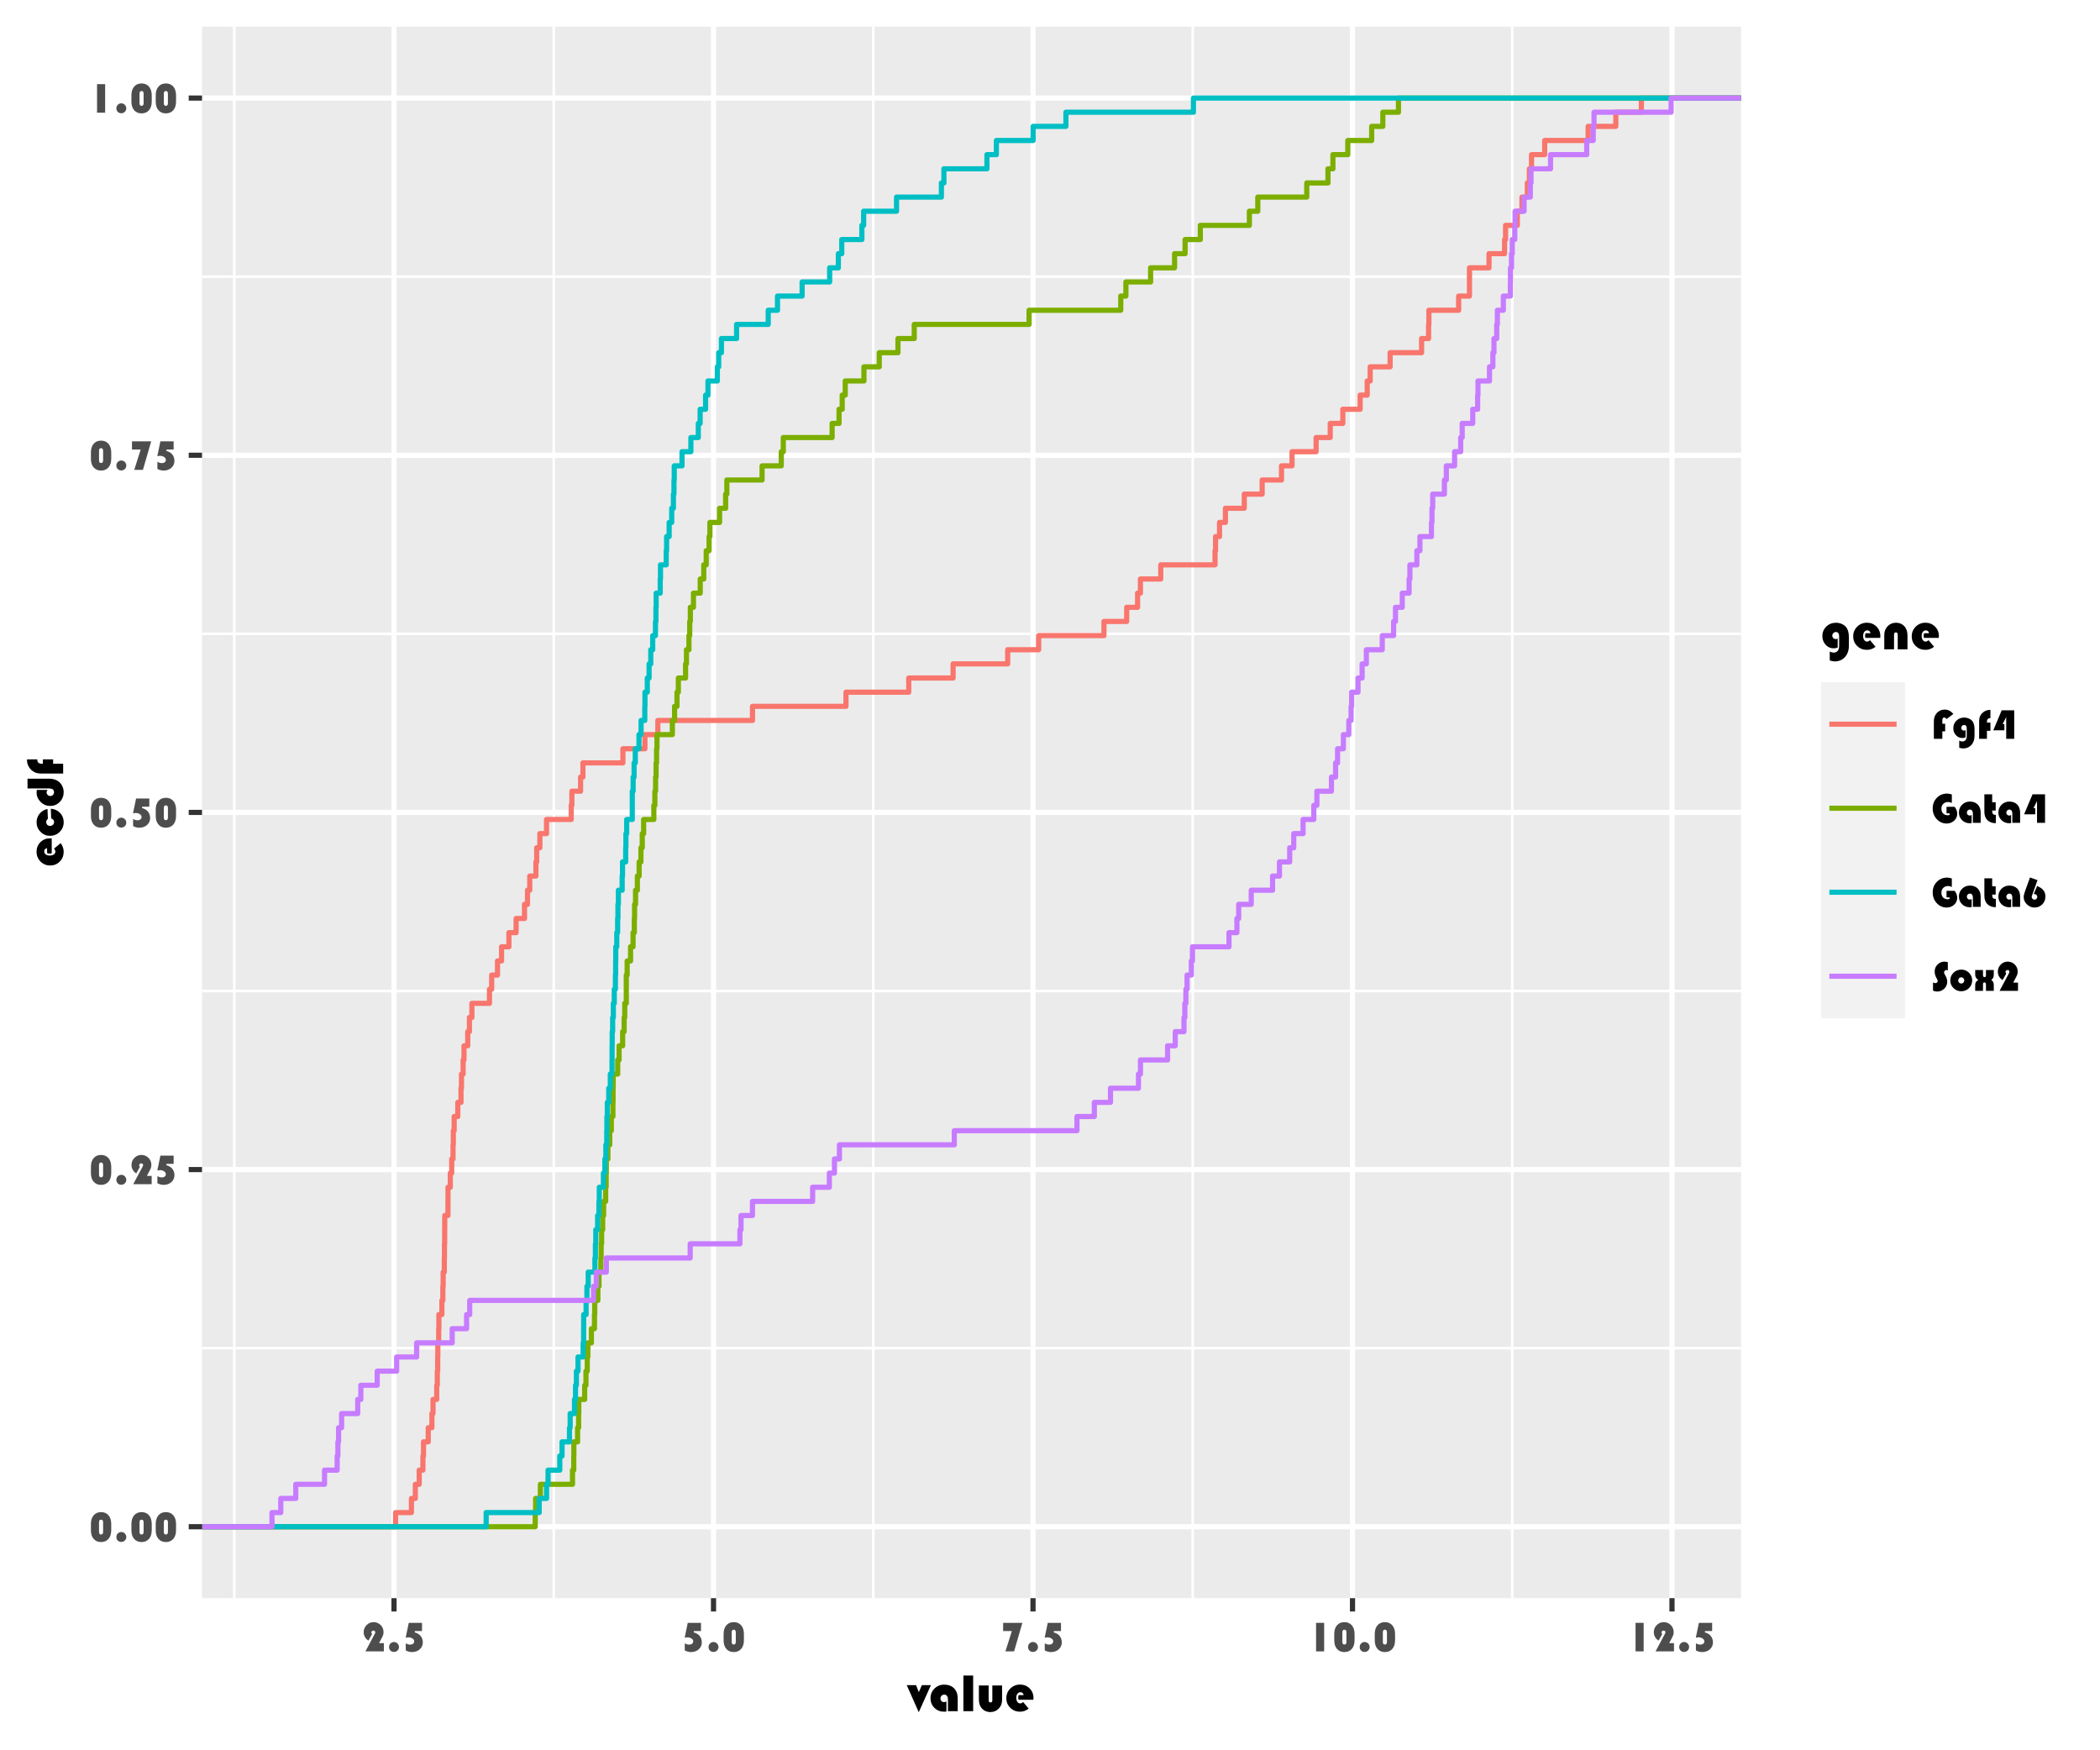 <?xml version="1.0" encoding="UTF-8"?>
<svg xmlns="http://www.w3.org/2000/svg" xmlns:xlink="http://www.w3.org/1999/xlink" width="432pt" height="360pt" viewBox="0 0 432 360" version="1.1">
<defs>
<g>
<symbol overflow="visible" id="glyph0-0">
<path style="stroke:none;" d="M 0.219 0 L 0.219 -5.867 L 1.98 -5.867 L 1.98 0 Z M 1.762 -0.219 L 1.762 -5.645 L 0.438 -5.645 L 0.438 -0.219 Z M 1.762 -0.219 "/>
</symbol>
<symbol overflow="visible" id="glyph0-1">
<path style="stroke:none;" d="M 0.41 -2.289 L 0.41 -3.578 C 0.41 -4.324 0.594 -4.918 0.969 -5.355 C 1.34 -5.793 1.852 -6.012 2.496 -6.012 C 3.141 -6.012 3.648 -5.793 4.027 -5.355 C 4.398 -4.918 4.586 -4.324 4.59 -3.578 L 4.59 -2.289 C 4.586 -1.535 4.398 -0.941 4.027 -0.508 C 3.648 -0.074 3.141 0.141 2.496 0.145 C 1.852 0.141 1.34 -0.074 0.969 -0.508 C 0.594 -0.941 0.41 -1.535 0.41 -2.289 Z M 2.078 -3.922 L 2.078 -1.945 C 2.074 -1.586 2.215 -1.406 2.496 -1.41 C 2.777 -1.406 2.918 -1.586 2.918 -1.945 L 2.918 -3.922 C 2.918 -4.277 2.777 -4.457 2.496 -4.461 C 2.215 -4.457 2.074 -4.277 2.078 -3.922 Z M 2.078 -3.922 "/>
</symbol>
<symbol overflow="visible" id="glyph0-2">
<path style="stroke:none;" d="M 1.66 -1.926 C 1.934 -1.922 2.176 -1.82 2.383 -1.621 C 2.582 -1.414 2.684 -1.172 2.688 -0.895 C 2.684 -0.609 2.582 -0.371 2.387 -0.176 C 2.184 0.02 1.941 0.117 1.66 0.117 C 1.359 0.117 1.117 0.023 0.93 -0.168 C 0.738 -0.359 0.645 -0.602 0.645 -0.898 C 0.645 -1.18 0.742 -1.422 0.941 -1.625 C 1.137 -1.82 1.375 -1.922 1.66 -1.926 Z M 1.66 -1.926 "/>
</symbol>
<symbol overflow="visible" id="glyph0-3">
<path style="stroke:none;" d="M 4.578 -1.699 L 4.578 0 L 0.785 0 L 2.668 -3.531 L 2.734 -3.652 C 2.781 -3.742 2.805 -3.836 2.809 -3.934 C 2.805 -4.16 2.672 -4.277 2.402 -4.281 C 2.293 -4.277 2.199 -4.238 2.125 -4.16 C 2.043 -4.082 2.004 -3.988 2.008 -3.883 C 2.004 -3.762 2.055 -3.652 2.16 -3.559 L 1.41 -2.219 C 1.094 -2.41 0.852 -2.656 0.684 -2.957 C 0.512 -3.258 0.426 -3.59 0.43 -3.957 C 0.426 -4.52 0.625 -5.004 1.027 -5.406 C 1.422 -5.809 1.902 -6.012 2.469 -6.012 C 3.031 -6.012 3.516 -5.812 3.914 -5.414 C 4.312 -5.016 4.512 -4.531 4.512 -3.961 C 4.512 -3.633 4.438 -3.328 4.293 -3.051 L 3.598 -1.699 Z M 4.578 -1.699 "/>
</symbol>
<symbol overflow="visible" id="glyph0-4">
<path style="stroke:none;" d="M 4.094 -5.867 L 4.094 -4.18 L 2.652 -4.18 L 2.574 -3.914 C 3.098 -3.762 3.488 -3.543 3.742 -3.258 C 4.086 -2.867 4.258 -2.398 4.262 -1.855 C 4.258 -1.277 4.047 -0.801 3.629 -0.422 C 3.203 -0.047 2.672 0.141 2.031 0.145 C 1.598 0.141 1.172 0.031 0.754 -0.195 L 0.754 -1.637 C 1.086 -1.469 1.379 -1.387 1.637 -1.391 C 1.895 -1.387 2.105 -1.449 2.262 -1.57 C 2.414 -1.691 2.488 -1.855 2.492 -2.062 C 2.488 -2.293 2.371 -2.488 2.137 -2.648 C 1.898 -2.809 1.605 -2.887 1.262 -2.891 C 1.129 -2.887 0.957 -2.863 0.738 -2.82 L 1.371 -5.867 Z M 4.094 -5.867 "/>
</symbol>
<symbol overflow="visible" id="glyph0-5">
<path style="stroke:none;" d="M 4.48 -5.867 L 2.777 0 L 0.992 0 L 2.32 -4.18 L 0.523 -4.18 L 0.523 -5.867 Z M 4.48 -5.867 "/>
</symbol>
<symbol overflow="visible" id="glyph0-6">
<path style="stroke:none;" d="M 3.336 -5.867 L 3.336 0 L 1.672 0 L 1.672 -5.867 Z M 3.336 -5.867 "/>
</symbol>
<symbol overflow="visible" id="glyph0-7">
<path style="stroke:none;" d="M 2.793 -3.102 L 2.793 -1.531 L 2.211 -1.531 L 2.211 0 L 0.469 0 L 0.469 -3.641 C 0.469 -4.32 0.68 -4.887 1.102 -5.34 C 1.523 -5.785 2.055 -6.012 2.699 -6.012 C 3.406 -6.012 3.996 -5.707 4.473 -5.098 L 3.043 -4.051 C 2.957 -4.27 2.816 -4.383 2.617 -4.387 C 2.344 -4.383 2.207 -4.195 2.211 -3.828 L 2.211 -3.102 Z M 2.793 -3.102 "/>
</symbol>
<symbol overflow="visible" id="glyph0-8">
<path style="stroke:none;" d="M 2.754 -1.766 L 2.754 -0.293 C 2.52 -0.207 2.297 -0.164 2.09 -0.164 C 1.57 -0.164 1.129 -0.359 0.77 -0.75 C 0.406 -1.141 0.227 -1.621 0.23 -2.191 C 0.227 -2.801 0.445 -3.316 0.879 -3.742 C 1.312 -4.16 1.844 -4.371 2.477 -4.375 C 2.809 -4.371 3.129 -4.305 3.438 -4.172 C 3.742 -4.035 3.984 -3.855 4.16 -3.633 C 4.449 -3.254 4.594 -2.707 4.598 -2 L 4.598 -0.59 C 4.594 0.176 4.375 0.793 3.945 1.273 C 3.508 1.746 2.945 1.984 2.25 1.988 C 2.039 1.984 1.77 1.934 1.449 1.832 L 1.449 0.371 C 1.652 0.48 1.867 0.539 2.086 0.543 C 2.375 0.539 2.598 0.441 2.754 0.254 C 2.91 0.062 2.988 -0.207 2.992 -0.562 L 2.992 -2.176 C 2.988 -2.621 2.805 -2.848 2.445 -2.848 C 2.285 -2.848 2.148 -2.785 2.035 -2.668 C 1.918 -2.547 1.863 -2.414 1.863 -2.262 C 1.863 -2.098 1.918 -1.961 2.027 -1.852 C 2.137 -1.742 2.273 -1.688 2.441 -1.688 C 2.547 -1.688 2.652 -1.711 2.754 -1.766 Z M 2.754 -1.766 "/>
</symbol>
<symbol overflow="visible" id="glyph0-9">
<path style="stroke:none;" d="M 2.793 -3.336 L 2.793 -1.648 L 2.074 -1.648 L 2.074 0 L 0.469 0 L 0.469 -3.641 C 0.469 -4.047 0.539 -4.398 0.68 -4.688 C 0.855 -5.055 1.125 -5.355 1.488 -5.59 C 1.848 -5.824 2.223 -5.941 2.621 -5.941 L 2.793 -5.938 L 2.793 -4.254 C 2.754 -4.254 2.727 -4.254 2.711 -4.258 C 2.504 -4.254 2.348 -4.188 2.238 -4.055 C 2.129 -3.922 2.074 -3.73 2.074 -3.48 L 2.074 -3.336 Z M 2.793 -3.336 "/>
</symbol>
<symbol overflow="visible" id="glyph0-10">
<path style="stroke:none;" d="M 4.656 -5.867 L 4.656 0 L 3.008 0 L 3.008 -4.477 L 2.277 -3.023 L 2.637 -3.023 L 2.637 -1.75 L 0.348 -1.75 L 2.086 -5.867 Z M 4.656 -5.867 "/>
</symbol>
<symbol overflow="visible" id="glyph0-11">
<path style="stroke:none;" d="M 3.074 -3.289 L 4.734 -3.289 C 5.094 -2.84 5.273 -2.371 5.273 -1.883 C 5.273 -1.305 5.062 -0.824 4.641 -0.438 C 4.219 -0.051 3.703 0.141 3.094 0.145 C 2.297 0.141 1.617 -0.16 1.062 -0.762 C 0.504 -1.363 0.227 -2.098 0.23 -2.969 C 0.227 -3.836 0.512 -4.559 1.078 -5.141 C 1.645 -5.719 2.352 -6.012 3.203 -6.012 C 3.488 -6.012 3.809 -5.953 4.164 -5.836 L 4.164 -4.09 C 3.887 -4.219 3.637 -4.281 3.41 -4.285 C 3 -4.281 2.664 -4.156 2.406 -3.902 C 2.145 -3.645 2.016 -3.312 2.02 -2.91 C 2.016 -2.492 2.137 -2.16 2.379 -1.918 C 2.621 -1.672 2.945 -1.551 3.355 -1.555 C 3.613 -1.551 3.742 -1.629 3.746 -1.785 C 3.742 -1.898 3.656 -1.957 3.488 -1.957 L 3.074 -1.957 Z M 3.074 -3.289 "/>
</symbol>
<symbol overflow="visible" id="glyph0-12">
<path style="stroke:none;" d="M 2.848 -1.605 L 2.848 0.055 C 2.715 0.074 2.594 0.086 2.488 0.09 C 1.84 0.086 1.301 -0.121 0.875 -0.543 C 0.441 -0.965 0.227 -1.496 0.23 -2.141 C 0.227 -2.758 0.445 -3.285 0.883 -3.723 C 1.316 -4.152 1.844 -4.371 2.465 -4.371 C 3.156 -4.371 3.703 -4.168 4.105 -3.762 C 4.5 -3.355 4.699 -2.801 4.703 -2.102 L 4.703 0 L 3.098 0 L 3.098 -1.984 C 3.094 -2.207 3.039 -2.387 2.93 -2.523 C 2.82 -2.656 2.672 -2.723 2.488 -2.727 C 2.316 -2.723 2.168 -2.664 2.047 -2.543 C 1.922 -2.418 1.863 -2.27 1.863 -2.105 C 1.863 -1.926 1.918 -1.781 2.031 -1.668 C 2.141 -1.551 2.281 -1.492 2.457 -1.496 C 2.594 -1.492 2.727 -1.531 2.848 -1.605 Z M 2.848 -1.605 "/>
</symbol>
<symbol overflow="visible" id="glyph0-13">
<path style="stroke:none;" d="M 1.898 -5.867 L 1.898 -4.223 L 2.621 -4.223 L 2.621 -2.527 L 1.898 -2.527 C 1.898 -2.184 1.949 -1.949 2.059 -1.82 C 2.164 -1.691 2.363 -1.629 2.652 -1.629 L 2.652 0.059 C 2.566 0.059 2.504 0.059 2.465 0.062 C 2.102 0.059 1.758 -0.023 1.438 -0.188 C 1.109 -0.355 0.852 -0.582 0.66 -0.875 C 0.414 -1.242 0.293 -1.734 0.293 -2.348 L 0.293 -5.867 Z M 1.898 -5.867 "/>
</symbol>
<symbol overflow="visible" id="glyph0-14">
<path style="stroke:none;" d="M 1.562 -6.039 L 3.105 -5.492 L 1.965 -2.285 C 1.926 -2.191 1.91 -2.109 1.914 -2.039 C 1.91 -1.883 1.969 -1.75 2.086 -1.641 C 2.199 -1.527 2.332 -1.469 2.492 -1.473 C 2.645 -1.469 2.777 -1.527 2.891 -1.641 C 3 -1.754 3.059 -1.891 3.059 -2.055 C 3.059 -2.211 3 -2.348 2.891 -2.461 C 2.777 -2.57 2.645 -2.625 2.492 -2.629 C 2.453 -2.625 2.398 -2.621 2.324 -2.613 L 3.023 -4.297 C 3.633 -4.031 4.07 -3.73 4.336 -3.387 C 4.602 -3.043 4.734 -2.617 4.738 -2.113 C 4.734 -1.477 4.516 -0.941 4.086 -0.508 C 3.648 -0.074 3.117 0.141 2.492 0.145 C 1.891 0.141 1.371 -0.074 0.93 -0.508 C 0.48 -0.941 0.258 -1.453 0.262 -2.039 C 0.258 -2.309 0.363 -2.73 0.574 -3.312 Z M 1.562 -6.039 "/>
</symbol>
<symbol overflow="visible" id="glyph0-15">
<path style="stroke:none;" d="M 3.344 -5.891 L 3.344 -4.219 C 3.215 -4.262 3.117 -4.281 3.051 -4.285 C 2.914 -4.281 2.801 -4.234 2.711 -4.137 C 2.613 -4.039 2.566 -3.922 2.57 -3.785 C 2.566 -3.668 2.617 -3.52 2.723 -3.34 L 2.859 -3.105 C 3.098 -2.688 3.215 -2.281 3.219 -1.895 C 3.215 -1.32 3.012 -0.84 2.609 -0.445 C 2.203 -0.055 1.711 0.141 1.125 0.145 C 0.844 0.141 0.566 0.078 0.293 -0.047 L 0.293 -1.746 C 0.457 -1.637 0.602 -1.582 0.734 -1.586 C 0.883 -1.582 1.012 -1.625 1.113 -1.715 C 1.215 -1.801 1.266 -1.91 1.266 -2.047 C 1.266 -2.129 1.184 -2.316 1.023 -2.609 C 0.762 -3.062 0.633 -3.523 0.633 -3.984 C 0.633 -4.535 0.828 -5.008 1.223 -5.41 C 1.613 -5.809 2.082 -6.012 2.633 -6.012 C 2.871 -6.012 3.109 -5.969 3.344 -5.891 Z M 3.344 -5.891 "/>
</symbol>
<symbol overflow="visible" id="glyph0-16">
<path style="stroke:none;" d="M 2.5 -4.375 C 3.105 -4.371 3.625 -4.152 4.062 -3.719 C 4.492 -3.277 4.711 -2.754 4.715 -2.148 C 4.711 -1.527 4.492 -1 4.055 -0.566 C 3.613 -0.133 3.082 0.082 2.461 0.086 C 1.84 0.082 1.309 -0.133 0.867 -0.57 C 0.426 -1.004 0.203 -1.531 0.207 -2.148 C 0.203 -2.773 0.426 -3.301 0.867 -3.73 C 1.309 -4.156 1.852 -4.371 2.5 -4.375 Z M 2.457 -2.789 C 2.281 -2.789 2.137 -2.727 2.02 -2.602 C 1.898 -2.477 1.84 -2.324 1.84 -2.145 C 1.84 -1.965 1.898 -1.812 2.02 -1.688 C 2.141 -1.562 2.285 -1.5 2.457 -1.5 C 2.625 -1.5 2.773 -1.562 2.898 -1.688 C 3.02 -1.812 3.082 -1.965 3.082 -2.145 C 3.082 -2.324 3.02 -2.477 2.898 -2.602 C 2.777 -2.727 2.629 -2.789 2.457 -2.789 Z M 2.457 -2.789 "/>
</symbol>
<symbol overflow="visible" id="glyph0-17">
<path style="stroke:none;" d="M 2.629 -4.285 L 4.238 -4.285 L 4.238 -3.344 C 4.234 -3.07 4.195 -2.852 4.117 -2.691 C 4.035 -2.523 3.898 -2.379 3.711 -2.258 C 3.902 -2.121 4.039 -1.977 4.121 -1.82 C 4.195 -1.66 4.234 -1.453 4.238 -1.203 L 4.238 0 L 2.629 0 L 2.629 -1.293 C 2.625 -1.586 2.523 -1.734 2.32 -1.734 C 2.117 -1.734 2.016 -1.605 2.02 -1.352 L 2.02 0 L 0.414 0 L 0.414 -1.145 C 0.41 -1.402 0.457 -1.617 0.555 -1.785 C 0.648 -1.949 0.816 -2.105 1.059 -2.258 C 0.816 -2.406 0.648 -2.57 0.555 -2.746 C 0.457 -2.914 0.41 -3.133 0.414 -3.402 L 0.414 -4.285 L 2.02 -4.285 L 2.02 -3.203 C 2.016 -3.09 2.043 -2.996 2.105 -2.926 C 2.16 -2.852 2.234 -2.816 2.324 -2.82 C 2.523 -2.816 2.625 -2.945 2.629 -3.203 Z M 2.629 -4.285 "/>
</symbol>
<symbol overflow="visible" id="glyph1-0">
<path style="stroke:none;" d="M 0.273 0 L 0.273 -7.332 L 2.477 -7.332 L 2.477 0 Z M 2.203 -0.273 L 2.203 -7.059 L 0.547 -7.059 L 0.547 -0.273 Z M 2.203 -0.273 "/>
</symbol>
<symbol overflow="visible" id="glyph1-1">
<path style="stroke:none;" d="M 4.609 -5.355 L 2.105 0.211 L -0.367 -5.355 L 1.551 -5.355 L 2.121 -3.91 L 2.746 -5.355 Z M 4.609 -5.355 "/>
</symbol>
<symbol overflow="visible" id="glyph1-2">
<path style="stroke:none;" d="M 3.562 -2.008 L 3.562 0.07 C 3.395 0.098 3.242 0.109 3.109 0.113 C 2.301 0.109 1.629 -0.152 1.094 -0.68 C 0.555 -1.211 0.285 -1.875 0.289 -2.676 C 0.285 -3.449 0.559 -4.105 1.102 -4.648 C 1.645 -5.188 2.305 -5.461 3.082 -5.461 C 3.949 -5.461 4.633 -5.207 5.133 -4.699 C 5.633 -4.191 5.883 -3.5 5.883 -2.625 L 5.883 0 L 3.871 0 L 3.871 -2.48 C 3.867 -2.762 3.797 -2.988 3.664 -3.156 C 3.523 -3.324 3.34 -3.41 3.109 -3.41 C 2.895 -3.41 2.711 -3.332 2.562 -3.18 C 2.406 -3.023 2.332 -2.84 2.332 -2.633 C 2.332 -2.406 2.398 -2.223 2.539 -2.082 C 2.676 -1.934 2.855 -1.863 3.07 -1.867 C 3.246 -1.863 3.41 -1.91 3.562 -2.008 Z M 3.562 -2.008 "/>
</symbol>
<symbol overflow="visible" id="glyph1-3">
<path style="stroke:none;" d="M 2.594 -7.332 L 2.594 0 L 0.586 0 L 0.586 -7.332 Z M 2.594 -7.332 "/>
</symbol>
<symbol overflow="visible" id="glyph1-4">
<path style="stroke:none;" d="M 0.586 -5.281 L 2.594 -5.281 L 2.594 -2.258 C 2.59 -1.949 2.719 -1.797 2.977 -1.801 C 3.227 -1.797 3.352 -1.949 3.352 -2.258 L 3.352 -5.281 L 5.359 -5.281 L 5.359 -2.293 C 5.355 -1.594 5.125 -1.008 4.668 -0.531 C 4.203 -0.055 3.637 0.18 2.969 0.184 C 2.207 0.18 1.594 -0.094 1.129 -0.648 C 0.766 -1.082 0.586 -1.684 0.586 -2.453 Z M 0.586 -5.281 "/>
</symbol>
<symbol overflow="visible" id="glyph1-5">
<path style="stroke:none;" d="M 5.848 -2.352 L 2.805 -2.352 C 2.754 -2.5 2.73 -2.645 2.734 -2.777 C 2.73 -2.957 2.762 -3.133 2.832 -3.305 L 3.852 -3.305 C 3.773 -3.699 3.551 -3.895 3.18 -3.898 C 2.926 -3.895 2.723 -3.789 2.566 -3.578 C 2.41 -3.363 2.332 -3.09 2.332 -2.762 C 2.332 -2.41 2.406 -2.129 2.559 -1.914 C 2.711 -1.699 2.91 -1.594 3.156 -1.594 C 3.355 -1.594 3.551 -1.691 3.738 -1.895 L 4.883 -0.52 C 4.344 -0.102 3.754 0.105 3.105 0.109 C 2.309 0.105 1.641 -0.16 1.102 -0.691 C 0.559 -1.223 0.285 -1.883 0.289 -2.676 C 0.285 -3.457 0.559 -4.117 1.109 -4.66 C 1.652 -5.199 2.324 -5.473 3.121 -5.473 C 3.895 -5.473 4.547 -5.207 5.078 -4.68 C 5.605 -4.152 5.871 -3.5 5.871 -2.727 C 5.871 -2.645 5.863 -2.52 5.848 -2.352 Z M 5.848 -2.352 "/>
</symbol>
<symbol overflow="visible" id="glyph1-6">
<path style="stroke:none;" d="M 3.441 -2.207 L 3.441 -0.367 C 3.148 -0.254 2.871 -0.199 2.609 -0.203 C 1.957 -0.199 1.41 -0.445 0.961 -0.938 C 0.512 -1.43 0.285 -2.027 0.289 -2.738 C 0.285 -3.504 0.559 -4.152 1.102 -4.68 C 1.641 -5.203 2.305 -5.465 3.094 -5.469 C 3.512 -5.465 3.91 -5.383 4.297 -5.215 C 4.676 -5.043 4.977 -4.816 5.199 -4.539 C 5.559 -4.066 5.742 -3.387 5.746 -2.496 L 5.746 -0.734 C 5.742 0.223 5.473 0.996 4.934 1.594 C 4.391 2.188 3.684 2.484 2.812 2.488 C 2.547 2.484 2.211 2.418 1.809 2.289 L 1.809 0.461 C 2.07 0.602 2.336 0.672 2.605 0.676 C 2.965 0.672 3.242 0.555 3.441 0.316 C 3.637 0.082 3.738 -0.258 3.738 -0.703 L 3.738 -2.719 C 3.738 -3.281 3.508 -3.562 3.055 -3.562 C 2.859 -3.562 2.691 -3.488 2.547 -3.34 C 2.402 -3.191 2.332 -3.02 2.332 -2.824 C 2.332 -2.621 2.398 -2.449 2.539 -2.312 C 2.672 -2.176 2.844 -2.109 3.051 -2.109 C 3.184 -2.109 3.312 -2.141 3.441 -2.207 Z M 3.441 -2.207 "/>
</symbol>
<symbol overflow="visible" id="glyph1-7">
<path style="stroke:none;" d="M 5.359 0 L 3.352 0 L 3.352 -3.023 C 3.352 -3.328 3.223 -3.48 2.969 -3.484 C 2.715 -3.48 2.59 -3.328 2.594 -3.023 L 2.594 0 L 0.586 0 L 0.586 -2.984 C 0.586 -3.68 0.816 -4.27 1.277 -4.75 C 1.738 -5.227 2.305 -5.465 2.977 -5.469 C 3.742 -5.465 4.355 -5.188 4.816 -4.637 C 5.176 -4.199 5.355 -3.598 5.359 -2.824 Z M 5.359 0 "/>
</symbol>
<symbol overflow="visible" id="glyph2-0">
<path style="stroke:none;" d="M 0 -0.273 L -7.332 -0.273 L -7.332 -2.477 L 0 -2.477 Z M -0.273 -2.203 L -7.059 -2.203 L -7.059 -0.547 L -0.273 -0.547 Z M -0.273 -2.203 "/>
</symbol>
<symbol overflow="visible" id="glyph2-1">
<path style="stroke:none;" d="M -2.352 -5.848 L -2.352 -2.805 C -2.5 -2.754 -2.645 -2.73 -2.777 -2.734 C -2.957 -2.73 -3.133 -2.762 -3.305 -2.832 L -3.305 -3.852 C -3.699 -3.773 -3.895 -3.551 -3.898 -3.18 C -3.895 -2.926 -3.789 -2.723 -3.578 -2.566 C -3.363 -2.41 -3.09 -2.332 -2.762 -2.332 C -2.41 -2.332 -2.129 -2.406 -1.914 -2.559 C -1.699 -2.711 -1.594 -2.91 -1.594 -3.156 C -1.594 -3.355 -1.691 -3.551 -1.895 -3.738 L -0.52 -4.883 C -0.102 -4.344 0.105 -3.754 0.109 -3.105 C 0.105 -2.309 -0.16 -1.641 -0.691 -1.102 C -1.223 -0.559 -1.883 -0.285 -2.676 -0.289 C -3.457 -0.285 -4.117 -0.559 -4.66 -1.109 C -5.199 -1.652 -5.473 -2.324 -5.473 -3.121 C -5.473 -3.895 -5.207 -4.547 -4.68 -5.078 C -4.148 -5.605 -3.496 -5.871 -2.727 -5.871 C -2.645 -5.871 -2.52 -5.863 -2.352 -5.848 Z M -2.352 -5.848 "/>
</symbol>
<symbol overflow="visible" id="glyph2-2">
<path style="stroke:none;" d="M -2.465 -3.871 L -2.539 -5.867 C -1.762 -5.805 -1.129 -5.516 -0.633 -5 C -0.137 -4.477 0.109 -3.848 0.113 -3.105 C 0.109 -2.316 -0.16 -1.648 -0.707 -1.109 C -1.254 -0.562 -1.926 -0.293 -2.723 -0.297 C -3.477 -0.293 -4.121 -0.566 -4.66 -1.117 C -5.195 -1.66 -5.465 -2.316 -5.469 -3.09 C -5.465 -3.754 -5.254 -4.344 -4.832 -4.859 C -4.406 -5.367 -3.867 -5.688 -3.219 -5.816 L -3.141 -3.781 C -3.367 -3.602 -3.48 -3.383 -3.484 -3.117 C -3.48 -2.887 -3.406 -2.695 -3.258 -2.551 C -3.109 -2.402 -2.918 -2.332 -2.691 -2.332 C -2.457 -2.332 -2.262 -2.406 -2.105 -2.562 C -1.941 -2.715 -1.863 -2.91 -1.867 -3.148 C -1.863 -3.484 -2.062 -3.727 -2.465 -3.871 Z M -2.465 -3.871 "/>
</symbol>
<symbol overflow="visible" id="glyph2-3">
<path style="stroke:none;" d="M -7.332 -3.883 L -7.332 -5.891 L -2.867 -5.891 C -2.043 -5.887 -1.375 -5.672 -0.863 -5.246 C -0.562 -4.996 -0.328 -4.684 -0.152 -4.305 C 0.02 -3.922 0.105 -3.531 0.109 -3.133 C 0.105 -2.332 -0.16 -1.656 -0.695 -1.109 C -1.23 -0.559 -1.891 -0.285 -2.676 -0.289 C -3.43 -0.285 -4.082 -0.559 -4.633 -1.105 C -5.184 -1.648 -5.461 -2.293 -5.461 -3.039 C -5.461 -3.156 -5.449 -3.336 -5.43 -3.578 L -3.219 -3.578 C -3.344 -3.41 -3.41 -3.246 -3.41 -3.082 C -3.41 -2.875 -3.332 -2.695 -3.18 -2.547 C -3.027 -2.395 -2.844 -2.32 -2.633 -2.324 C -2.422 -2.32 -2.246 -2.398 -2.098 -2.555 C -1.949 -2.711 -1.875 -2.895 -1.875 -3.109 C -1.875 -3.621 -2.23 -3.879 -2.941 -3.883 Z M -7.332 -3.883 "/>
</symbol>
<symbol overflow="visible" id="glyph2-4">
<path style="stroke:none;" d="M -4.168 -3.492 L -2.062 -3.492 L -2.062 -2.594 L 0 -2.594 L 0 -0.586 L -4.551 -0.586 C -5.059 -0.586 -5.496 -0.672 -5.859 -0.848 C -6.32 -1.07 -6.695 -1.406 -6.992 -1.859 C -7.281 -2.309 -7.43 -2.781 -7.43 -3.277 L -7.422 -3.492 L -5.316 -3.492 C -5.316 -3.445 -5.32 -3.41 -5.324 -3.391 C -5.32 -3.133 -5.234 -2.938 -5.07 -2.801 C -4.898 -2.66 -4.66 -2.59 -4.352 -2.594 L -4.168 -2.594 Z M -4.168 -3.492 "/>
</symbol>
</g>
<clipPath id="clip1">
  <path d="M 41.562 5.48 L 358.16 5.48 L 358.16 328.715 L 41.562 328.715 Z M 41.562 5.48 "/>
</clipPath>
<clipPath id="clip2">
  <path d="M 41.562 277 L 358.16 277 L 358.16 278 L 41.562 278 Z M 41.562 277 "/>
</clipPath>
<clipPath id="clip3">
  <path d="M 41.562 203 L 358.16 203 L 358.16 205 L 41.562 205 Z M 41.562 203 "/>
</clipPath>
<clipPath id="clip4">
  <path d="M 41.562 130 L 358.16 130 L 358.16 131 L 41.562 131 Z M 41.562 130 "/>
</clipPath>
<clipPath id="clip5">
  <path d="M 41.562 56 L 358.16 56 L 358.16 58 L 41.562 58 Z M 41.562 56 "/>
</clipPath>
<clipPath id="clip6">
  <path d="M 47 5.48 L 49 5.48 L 49 328.715 L 47 328.715 Z M 47 5.48 "/>
</clipPath>
<clipPath id="clip7">
  <path d="M 113 5.48 L 115 5.48 L 115 328.715 L 113 328.715 Z M 113 5.48 "/>
</clipPath>
<clipPath id="clip8">
  <path d="M 179 5.48 L 180 5.48 L 180 328.715 L 179 328.715 Z M 179 5.48 "/>
</clipPath>
<clipPath id="clip9">
  <path d="M 245 5.48 L 246 5.48 L 246 328.715 L 245 328.715 Z M 245 5.48 "/>
</clipPath>
<clipPath id="clip10">
  <path d="M 310 5.48 L 312 5.48 L 312 328.715 L 310 328.715 Z M 310 5.48 "/>
</clipPath>
<clipPath id="clip11">
  <path d="M 41.562 313 L 358.16 313 L 358.16 315 L 41.562 315 Z M 41.562 313 "/>
</clipPath>
<clipPath id="clip12">
  <path d="M 41.562 240 L 358.16 240 L 358.16 242 L 41.562 242 Z M 41.562 240 "/>
</clipPath>
<clipPath id="clip13">
  <path d="M 41.562 166 L 358.16 166 L 358.16 168 L 41.562 168 Z M 41.562 166 "/>
</clipPath>
<clipPath id="clip14">
  <path d="M 41.562 93 L 358.16 93 L 358.16 95 L 41.562 95 Z M 41.562 93 "/>
</clipPath>
<clipPath id="clip15">
  <path d="M 41.562 19 L 358.16 19 L 358.16 21 L 41.562 21 Z M 41.562 19 "/>
</clipPath>
<clipPath id="clip16">
  <path d="M 80 5.48 L 82 5.48 L 82 328.715 L 80 328.715 Z M 80 5.48 "/>
</clipPath>
<clipPath id="clip17">
  <path d="M 146 5.48 L 148 5.48 L 148 328.715 L 146 328.715 Z M 146 5.48 "/>
</clipPath>
<clipPath id="clip18">
  <path d="M 211 5.48 L 214 5.48 L 214 328.715 L 211 328.715 Z M 211 5.48 "/>
</clipPath>
<clipPath id="clip19">
  <path d="M 277 5.48 L 279 5.48 L 279 328.715 L 277 328.715 Z M 277 5.48 "/>
</clipPath>
<clipPath id="clip20">
  <path d="M 343 5.48 L 345 5.48 L 345 328.715 L 343 328.715 Z M 343 5.48 "/>
</clipPath>
<clipPath id="clip21">
  <path d="M 41.562 19 L 358.16 19 L 358.16 315 L 41.562 315 Z M 41.562 19 "/>
</clipPath>
</defs>
<g id="surface6818">
<rect x="0" y="0" width="432" height="360" style="fill:rgb(100%,100%,100%);fill-opacity:1;stroke:none;"/>
<rect x="0" y="0" width="432" height="360" style="fill:rgb(100%,100%,100%);fill-opacity:1;stroke:none;"/>
<path style="fill:none;stroke-width:1.067;stroke-linecap:round;stroke-linejoin:round;stroke:rgb(100%,100%,100%);stroke-opacity:1;stroke-miterlimit:10;" d="M 0 360 L 432 360 L 432 0 L 0 0 Z M 0 360 "/>
<g clip-path="url(#clip1)" clip-rule="nonzero">
<path style=" stroke:none;fill-rule:nonzero;fill:rgb(92.157%,92.157%,92.157%);fill-opacity:1;" d="M 41.562 328.711 L 358.16 328.711 L 358.16 5.477 L 41.562 5.477 Z M 41.562 328.711 "/>
</g>
<g clip-path="url(#clip2)" clip-rule="nonzero">
<path style="fill:none;stroke-width:0.533;stroke-linecap:butt;stroke-linejoin:round;stroke:rgb(100%,100%,100%);stroke-opacity:1;stroke-miterlimit:10;" d="M 41.562 277.289 L 358.16 277.289 "/>
</g>
<g clip-path="url(#clip3)" clip-rule="nonzero">
<path style="fill:none;stroke-width:0.533;stroke-linecap:butt;stroke-linejoin:round;stroke:rgb(100%,100%,100%);stroke-opacity:1;stroke-miterlimit:10;" d="M 41.562 203.828 L 358.16 203.828 "/>
</g>
<g clip-path="url(#clip4)" clip-rule="nonzero">
<path style="fill:none;stroke-width:0.533;stroke-linecap:butt;stroke-linejoin:round;stroke:rgb(100%,100%,100%);stroke-opacity:1;stroke-miterlimit:10;" d="M 41.562 130.363 L 358.16 130.363 "/>
</g>
<g clip-path="url(#clip5)" clip-rule="nonzero">
<path style="fill:none;stroke-width:0.533;stroke-linecap:butt;stroke-linejoin:round;stroke:rgb(100%,100%,100%);stroke-opacity:1;stroke-miterlimit:10;" d="M 41.562 56.902 L 358.16 56.902 "/>
</g>
<g clip-path="url(#clip6)" clip-rule="nonzero">
<path style="fill:none;stroke-width:0.533;stroke-linecap:butt;stroke-linejoin:round;stroke:rgb(100%,100%,100%);stroke-opacity:1;stroke-miterlimit:10;" d="M 48.195 328.711 L 48.195 5.48 "/>
</g>
<g clip-path="url(#clip7)" clip-rule="nonzero">
<path style="fill:none;stroke-width:0.533;stroke-linecap:butt;stroke-linejoin:round;stroke:rgb(100%,100%,100%);stroke-opacity:1;stroke-miterlimit:10;" d="M 113.918 328.711 L 113.918 5.48 "/>
</g>
<g clip-path="url(#clip8)" clip-rule="nonzero">
<path style="fill:none;stroke-width:0.533;stroke-linecap:butt;stroke-linejoin:round;stroke:rgb(100%,100%,100%);stroke-opacity:1;stroke-miterlimit:10;" d="M 179.645 328.711 L 179.645 5.48 "/>
</g>
<g clip-path="url(#clip9)" clip-rule="nonzero">
<path style="fill:none;stroke-width:0.533;stroke-linecap:butt;stroke-linejoin:round;stroke:rgb(100%,100%,100%);stroke-opacity:1;stroke-miterlimit:10;" d="M 245.367 328.711 L 245.367 5.48 "/>
</g>
<g clip-path="url(#clip10)" clip-rule="nonzero">
<path style="fill:none;stroke-width:0.533;stroke-linecap:butt;stroke-linejoin:round;stroke:rgb(100%,100%,100%);stroke-opacity:1;stroke-miterlimit:10;" d="M 311.094 328.711 L 311.094 5.48 "/>
</g>
<g clip-path="url(#clip11)" clip-rule="nonzero">
<path style="fill:none;stroke-width:1.067;stroke-linecap:butt;stroke-linejoin:round;stroke:rgb(100%,100%,100%);stroke-opacity:1;stroke-miterlimit:10;" d="M 41.562 314.02 L 358.16 314.02 "/>
</g>
<g clip-path="url(#clip12)" clip-rule="nonzero">
<path style="fill:none;stroke-width:1.067;stroke-linecap:butt;stroke-linejoin:round;stroke:rgb(100%,100%,100%);stroke-opacity:1;stroke-miterlimit:10;" d="M 41.562 240.559 L 358.16 240.559 "/>
</g>
<g clip-path="url(#clip13)" clip-rule="nonzero">
<path style="fill:none;stroke-width:1.067;stroke-linecap:butt;stroke-linejoin:round;stroke:rgb(100%,100%,100%);stroke-opacity:1;stroke-miterlimit:10;" d="M 41.562 167.098 L 358.16 167.098 "/>
</g>
<g clip-path="url(#clip14)" clip-rule="nonzero">
<path style="fill:none;stroke-width:1.067;stroke-linecap:butt;stroke-linejoin:round;stroke:rgb(100%,100%,100%);stroke-opacity:1;stroke-miterlimit:10;" d="M 41.562 93.633 L 358.16 93.633 "/>
</g>
<g clip-path="url(#clip15)" clip-rule="nonzero">
<path style="fill:none;stroke-width:1.067;stroke-linecap:butt;stroke-linejoin:round;stroke:rgb(100%,100%,100%);stroke-opacity:1;stroke-miterlimit:10;" d="M 41.562 20.172 L 358.16 20.172 "/>
</g>
<g clip-path="url(#clip16)" clip-rule="nonzero">
<path style="fill:none;stroke-width:1.067;stroke-linecap:butt;stroke-linejoin:round;stroke:rgb(100%,100%,100%);stroke-opacity:1;stroke-miterlimit:10;" d="M 81.055 328.711 L 81.055 5.48 "/>
</g>
<g clip-path="url(#clip17)" clip-rule="nonzero">
<path style="fill:none;stroke-width:1.067;stroke-linecap:butt;stroke-linejoin:round;stroke:rgb(100%,100%,100%);stroke-opacity:1;stroke-miterlimit:10;" d="M 146.781 328.711 L 146.781 5.48 "/>
</g>
<g clip-path="url(#clip18)" clip-rule="nonzero">
<path style="fill:none;stroke-width:1.067;stroke-linecap:butt;stroke-linejoin:round;stroke:rgb(100%,100%,100%);stroke-opacity:1;stroke-miterlimit:10;" d="M 212.504 328.711 L 212.504 5.48 "/>
</g>
<g clip-path="url(#clip19)" clip-rule="nonzero">
<path style="fill:none;stroke-width:1.067;stroke-linecap:butt;stroke-linejoin:round;stroke:rgb(100%,100%,100%);stroke-opacity:1;stroke-miterlimit:10;" d="M 278.23 328.711 L 278.23 5.48 "/>
</g>
<g clip-path="url(#clip20)" clip-rule="nonzero">
<path style="fill:none;stroke-width:1.067;stroke-linecap:butt;stroke-linejoin:round;stroke:rgb(100%,100%,100%);stroke-opacity:1;stroke-miterlimit:10;" d="M 343.953 328.711 L 343.953 5.48 "/>
</g>
<g clip-path="url(#clip21)" clip-rule="nonzero">
<path style="fill:none;stroke-width:1.067;stroke-linecap:butt;stroke-linejoin:round;stroke:rgb(97.255%,46.275%,42.745%);stroke-opacity:1;stroke-miterlimit:10;" d="M 41.562 314.02 L 81.383 314.02 L 81.383 311.109 L 84.637 311.109 L 84.637 308.199 L 85.438 308.199 L 85.438 305.293 L 86.238 305.293 L 86.238 302.383 L 87 302.383 L 87 299.473 L 87.121 299.473 L 87.121 296.562 L 88.094 296.562 L 88.094 293.652 L 88.852 293.652 L 88.852 290.746 L 89.078 290.746 L 89.078 287.836 L 89.84 287.836 L 89.84 284.926 L 89.961 284.926 L 89.961 282.016 L 90.039 282.016 L 90.039 279.105 L 90.066 279.105 L 90.066 276.199 L 90.246 276.199 L 90.246 273.289 L 90.285 273.289 L 90.285 270.379 L 90.902 270.379 L 90.902 267.469 L 91.102 267.469 L 91.102 264.559 L 91.164 264.559 L 91.164 261.652 L 91.398 261.652 L 91.398 258.742 L 91.43 258.742 L 91.43 255.832 L 91.473 255.832 L 91.473 252.922 L 91.488 252.922 L 91.488 250.012 L 92.152 250.012 L 92.152 247.105 L 92.16 247.105 L 92.16 244.195 L 92.629 244.195 L 92.629 241.285 L 92.926 241.285 L 92.926 238.375 L 93.195 238.375 L 93.195 235.465 L 93.254 235.465 L 93.254 232.559 L 93.43 232.559 L 93.43 229.648 L 94.176 229.648 L 94.176 226.738 L 94.836 226.738 L 94.836 223.828 L 94.93 223.828 L 94.93 220.918 L 95.27 220.918 L 95.27 218.012 L 95.449 218.012 L 95.449 215.102 L 96.219 215.102 L 96.219 212.191 L 96.566 212.191 L 96.566 209.281 L 97.074 209.281 L 97.074 206.371 L 100.688 206.371 L 100.688 203.465 L 101.145 203.465 L 101.145 200.555 L 102.344 200.555 L 102.344 197.645 L 103.18 197.645 L 103.18 194.734 L 104.688 194.734 L 104.688 191.824 L 106.172 191.824 L 106.172 188.918 L 107.898 188.918 L 107.898 186.008 L 108.516 186.008 L 108.516 183.098 L 108.977 183.098 L 108.977 180.188 L 110.25 180.188 L 110.25 177.277 L 110.402 177.277 L 110.402 174.371 L 111.059 174.371 L 111.059 171.461 L 112.43 171.461 L 112.43 168.551 L 117.508 168.551 L 117.508 165.641 L 117.645 165.641 L 117.645 162.73 L 119.434 162.73 L 119.434 159.824 L 119.918 159.824 L 119.918 156.914 L 128.141 156.914 L 128.141 154.004 L 132.668 154.004 L 132.668 151.094 L 135.328 151.094 L 135.328 148.184 L 154.801 148.184 L 154.801 145.277 L 174.031 145.277 L 174.031 142.367 L 186.941 142.367 L 186.941 139.457 L 196.066 139.457 L 196.066 136.547 L 207.293 136.547 L 207.293 133.637 L 213.668 133.637 L 213.668 130.727 L 227.102 130.727 L 227.102 127.82 L 231.777 127.82 L 231.777 124.91 L 234.016 124.91 L 234.016 122 L 234.598 122 L 234.598 119.09 L 238.785 119.09 L 238.785 116.18 L 249.949 116.18 L 249.949 113.273 L 250.062 113.273 L 250.062 110.363 L 250.879 110.363 L 250.879 107.453 L 252.082 107.453 L 252.082 104.543 L 255.965 104.543 L 255.965 101.633 L 259.645 101.633 L 259.645 98.727 L 263.625 98.727 L 263.625 95.816 L 265.785 95.816 L 265.785 92.906 L 270.742 92.906 L 270.742 89.996 L 273.648 89.996 L 273.648 87.086 L 276.238 87.086 L 276.238 84.18 L 279.805 84.18 L 279.805 81.27 L 281.254 81.27 L 281.254 78.359 L 281.867 78.359 L 281.867 75.449 L 285.969 75.449 L 285.969 72.539 L 292.441 72.539 L 292.441 69.633 L 293.879 69.633 L 293.879 66.723 L 293.945 66.723 L 293.945 63.812 L 300.062 63.812 L 300.062 60.902 L 302.289 60.902 L 302.289 57.992 L 302.293 57.992 L 302.293 55.086 L 306.312 55.086 L 306.312 52.176 L 309.512 52.176 L 309.512 49.266 L 309.715 49.266 L 309.715 46.355 L 312.133 46.355 L 312.133 43.445 L 313.09 43.445 L 313.09 40.539 L 314.195 40.539 L 314.195 37.629 L 314.617 37.629 L 314.617 34.719 L 315.055 34.719 L 315.055 31.809 L 317.762 31.809 L 317.762 28.898 L 326.707 28.898 L 326.707 25.992 L 332.398 25.992 L 332.398 23.082 L 337.648 23.082 L 337.648 20.172 L 358.16 20.172 "/>
<path style="fill:none;stroke-width:1.067;stroke-linecap:butt;stroke-linejoin:round;stroke:rgb(48.627%,68.235%,0%);stroke-opacity:1;stroke-miterlimit:10;" d="M 41.562 314.02 L 110.102 314.02 L 110.102 311.109 L 110.184 311.109 L 110.184 308.199 L 111.164 308.199 L 111.164 305.293 L 117.77 305.293 L 117.77 302.383 L 118.031 302.383 L 118.031 299.473 L 118.051 299.473 L 118.051 296.562 L 118.816 296.562 L 118.816 293.652 L 119.031 293.652 L 119.031 290.746 L 119.066 290.746 L 119.066 287.836 L 120.277 287.836 L 120.277 284.926 L 120.543 284.926 L 120.543 282.016 L 120.809 282.016 L 120.809 279.105 L 120.934 279.105 L 120.934 276.199 L 121.656 276.199 L 121.656 273.289 L 122.293 273.289 L 122.293 270.379 L 122.348 270.379 L 122.348 267.469 L 122.984 267.469 L 122.984 264.559 L 123.223 264.559 L 123.223 261.652 L 123.609 261.652 L 123.609 258.742 L 123.664 258.742 L 123.664 255.832 L 123.762 255.832 L 123.762 252.922 L 123.977 252.922 L 123.977 250.012 L 124.172 250.012 L 124.172 247.105 L 124.598 247.105 L 124.598 244.195 L 124.691 244.195 L 124.691 241.285 L 124.73 241.285 L 124.73 238.375 L 125.055 238.375 L 125.055 235.465 L 125.438 235.465 L 125.438 232.559 L 125.758 232.559 L 125.758 229.648 L 126.082 229.648 L 126.082 226.738 L 126.113 226.738 L 126.113 223.828 L 126.141 223.828 L 126.141 220.918 L 127.07 220.918 L 127.07 218.012 L 127.355 218.012 L 127.355 215.102 L 128.086 215.102 L 128.086 212.191 L 128.395 212.191 L 128.395 209.281 L 128.52 209.281 L 128.52 206.371 L 128.836 206.371 L 128.836 200.555 L 129.016 200.555 L 129.016 197.645 L 129.715 197.645 L 129.715 194.734 L 130.23 194.734 L 130.23 191.824 L 130.488 191.824 L 130.488 188.918 L 130.543 188.918 L 130.543 186.008 L 130.742 186.008 L 130.742 183.098 L 131.117 183.098 L 131.117 180.188 L 131.48 180.188 L 131.48 177.277 L 131.848 177.277 L 131.848 174.371 L 132.121 174.371 L 132.121 171.461 L 132.406 171.461 L 132.406 168.551 L 134.504 168.551 L 134.504 165.641 L 134.715 165.641 L 134.715 162.73 L 134.863 162.73 L 134.863 159.824 L 134.965 159.824 L 134.965 156.914 L 135.066 156.914 L 135.066 154.004 L 135.152 154.004 L 135.152 151.094 L 138.312 151.094 L 138.312 148.184 L 138.773 148.184 L 138.773 145.277 L 139.266 145.277 L 139.266 142.367 L 139.547 142.367 L 139.547 139.457 L 141.031 139.457 L 141.031 136.547 L 141.215 136.547 L 141.215 133.637 L 141.723 133.637 L 141.723 130.727 L 141.887 130.727 L 141.887 127.82 L 142.012 127.82 L 142.012 124.91 L 142.656 124.91 L 142.656 122 L 144.047 122 L 144.047 119.09 L 144.773 119.09 L 144.773 116.18 L 145.281 116.18 L 145.281 113.273 L 145.867 113.273 L 145.867 110.363 L 146.035 110.363 L 146.035 107.453 L 148.027 107.453 L 148.027 104.543 L 149.27 104.543 L 149.27 101.633 L 149.523 101.633 L 149.523 98.727 L 156.77 98.727 L 156.77 95.816 L 160.715 95.816 L 160.715 92.906 L 161.137 92.906 L 161.137 89.996 L 171.184 89.996 L 171.184 87.086 L 172.605 87.086 L 172.605 84.18 L 173.254 84.18 L 173.254 81.27 L 173.879 81.27 L 173.879 78.359 L 177.727 78.359 L 177.727 75.449 L 180.879 75.449 L 180.879 72.539 L 184.723 72.539 L 184.723 69.633 L 188.074 69.633 L 188.074 66.723 L 211.695 66.723 L 211.695 63.812 L 230.555 63.812 L 230.555 60.902 L 231.613 60.902 L 231.613 57.992 L 236.699 57.992 L 236.699 55.086 L 241.629 55.086 L 241.629 52.176 L 243.789 52.176 L 243.789 49.266 L 246.922 49.266 L 246.922 46.355 L 257.016 46.355 L 257.016 43.445 L 258.746 43.445 L 258.746 40.539 L 268.82 40.539 L 268.82 37.629 L 273.184 37.629 L 273.184 34.719 L 274.199 34.719 L 274.199 31.809 L 277.262 31.809 L 277.262 28.898 L 282.176 28.898 L 282.176 25.992 L 284.469 25.992 L 284.469 23.082 L 287.684 23.082 L 287.684 20.172 L 358.16 20.172 "/>
<path style="fill:none;stroke-width:1.067;stroke-linecap:butt;stroke-linejoin:round;stroke:rgb(0%,74.902%,76.863%);stroke-opacity:1;stroke-miterlimit:10;" d="M 41.562 314.02 L 100.012 314.02 L 100.012 311.109 L 110.918 311.109 L 110.918 308.199 L 112.43 308.199 L 112.43 305.293 L 112.746 305.293 L 112.746 302.383 L 115.156 302.383 L 115.156 299.473 L 115.621 299.473 L 115.621 296.562 L 117.152 296.562 L 117.152 293.652 L 117.293 293.652 L 117.293 290.746 L 118.176 290.746 L 118.176 287.836 L 118.395 287.836 L 118.395 284.926 L 118.574 284.926 L 118.574 282.016 L 118.906 282.016 L 118.906 279.105 L 119.957 279.105 L 119.957 276.199 L 120.059 276.199 L 120.059 273.289 L 120.07 273.289 L 120.07 270.379 L 120.57 270.379 L 120.57 267.469 L 120.738 267.469 L 120.738 264.559 L 121.004 264.559 L 121.004 261.652 L 122.383 261.652 L 122.383 258.742 L 122.484 258.742 L 122.484 255.832 L 122.562 255.832 L 122.562 252.922 L 122.938 252.922 L 122.938 250.012 L 123.211 250.012 L 123.211 247.105 L 123.285 247.105 L 123.285 244.195 L 124.133 244.195 L 124.133 241.285 L 124.434 241.285 L 124.434 238.375 L 124.633 238.375 L 124.633 235.465 L 124.816 235.465 L 124.816 232.559 L 124.848 232.559 L 124.848 229.648 L 124.93 229.648 L 124.93 226.738 L 125.227 226.738 L 125.227 223.828 L 125.551 223.828 L 125.551 220.918 L 125.902 220.918 L 125.902 218.012 L 125.918 218.012 L 125.918 215.102 L 125.941 215.102 L 125.941 212.191 L 126.031 212.191 L 126.031 209.281 L 126.172 209.281 L 126.172 206.371 L 126.363 206.371 L 126.363 203.465 L 126.598 203.465 L 126.598 200.555 L 126.645 200.555 L 126.645 197.645 L 126.672 197.645 L 126.672 194.734 L 126.879 194.734 L 126.879 191.824 L 127.055 191.824 L 127.055 188.918 L 127.121 188.918 L 127.121 186.008 L 127.211 186.008 L 127.211 183.098 L 127.988 183.098 L 127.988 180.188 L 128.062 180.188 L 128.062 177.277 L 128.711 177.277 L 128.711 174.371 L 128.758 174.371 L 128.758 171.461 L 128.918 171.461 L 128.918 168.551 L 130.07 168.551 L 130.07 165.641 L 130.074 165.641 L 130.074 162.73 L 130.246 162.73 L 130.246 159.824 L 130.441 159.824 L 130.441 156.914 L 130.691 156.914 L 130.691 154.004 L 131.445 154.004 L 131.445 151.094 L 131.879 151.094 L 131.879 148.184 L 132.641 148.184 L 132.641 145.277 L 132.676 145.277 L 132.676 142.367 L 133.16 142.367 L 133.16 139.457 L 133.527 139.457 L 133.527 136.547 L 133.871 136.547 L 133.871 133.637 L 134.273 133.637 L 134.273 130.727 L 134.84 130.727 L 134.84 127.82 L 134.934 127.82 L 134.934 124.91 L 134.98 124.91 L 134.98 122 L 135.812 122 L 135.812 119.09 L 135.871 119.09 L 135.871 116.18 L 137.047 116.18 L 137.047 113.273 L 137.129 113.273 L 137.129 110.363 L 137.656 110.363 L 137.656 107.453 L 138.18 107.453 L 138.18 104.543 L 138.531 104.543 L 138.531 101.633 L 138.645 101.633 L 138.645 98.727 L 138.703 98.727 L 138.703 95.816 L 140.301 95.816 L 140.301 92.906 L 142.125 92.906 L 142.125 89.996 L 143.652 89.996 L 143.652 87.086 L 144.031 87.086 L 144.031 84.18 L 145.148 84.18 L 145.148 81.27 L 145.637 81.27 L 145.637 78.359 L 147.57 78.359 L 147.57 75.449 L 147.848 75.449 L 147.848 72.539 L 148.41 72.539 L 148.41 69.633 L 151.531 69.633 L 151.531 66.723 L 158.035 66.723 L 158.035 63.812 L 159.941 63.812 L 159.941 60.902 L 165.008 60.902 L 165.008 57.992 L 170.672 57.992 L 170.672 55.086 L 172.461 55.086 L 172.461 52.176 L 173.164 52.176 L 173.164 49.266 L 177.301 49.266 L 177.301 46.355 L 177.664 46.355 L 177.664 43.445 L 184.43 43.445 L 184.43 40.539 L 193.66 40.539 L 193.66 37.629 L 194.176 37.629 L 194.176 34.719 L 203.027 34.719 L 203.027 31.809 L 204.969 31.809 L 204.969 28.898 L 212.531 28.898 L 212.531 25.992 L 219.273 25.992 L 219.273 23.082 L 245.508 23.082 L 245.508 20.172 L 358.16 20.172 "/>
<path style="fill:none;stroke-width:1.067;stroke-linecap:butt;stroke-linejoin:round;stroke:rgb(78.039%,48.627%,100%);stroke-opacity:1;stroke-miterlimit:10;" d="M 41.562 314.02 L 55.953 314.02 L 55.953 311.109 L 57.762 311.109 L 57.762 308.199 L 60.844 308.199 L 60.844 305.293 L 66.758 305.293 L 66.758 302.383 L 69.359 302.383 L 69.359 299.473 L 69.508 299.473 L 69.508 296.562 L 69.648 296.562 L 69.648 293.652 L 70.277 293.652 L 70.277 290.746 L 73.59 290.746 L 73.59 287.836 L 74.23 287.836 L 74.23 284.926 L 77.598 284.926 L 77.598 282.016 L 81.598 282.016 L 81.598 279.105 L 85.711 279.105 L 85.711 276.199 L 93.02 276.199 L 93.02 273.289 L 95.988 273.289 L 95.988 270.379 L 96.629 270.379 L 96.629 267.469 L 122.105 267.469 L 122.105 264.559 L 122.668 264.559 L 122.668 261.652 L 124.73 261.652 L 124.73 258.742 L 141.988 258.742 L 141.988 255.832 L 152.211 255.832 L 152.211 252.922 L 152.438 252.922 L 152.438 250.012 L 154.789 250.012 L 154.789 247.105 L 167.172 247.105 L 167.172 244.195 L 170.609 244.195 L 170.609 241.285 L 171.66 241.285 L 171.66 238.375 L 172.684 238.375 L 172.684 235.465 L 196.316 235.465 L 196.316 232.559 L 221.547 232.559 L 221.547 229.648 L 225.121 229.648 L 225.121 226.738 L 228.441 226.738 L 228.441 223.828 L 234.195 223.828 L 234.195 220.918 L 234.609 220.918 L 234.609 218.012 L 240.191 218.012 L 240.191 215.102 L 241.766 215.102 L 241.766 212.191 L 243.562 212.191 L 243.562 209.281 L 243.738 209.281 L 243.738 206.371 L 243.953 206.371 L 243.953 203.465 L 244.195 203.465 L 244.195 200.555 L 245.074 200.555 L 245.074 197.645 L 245.305 197.645 L 245.305 194.734 L 252.82 194.734 L 252.82 191.824 L 254.449 191.824 L 254.449 188.918 L 254.82 188.918 L 254.82 186.008 L 257.398 186.008 L 257.398 183.098 L 261.785 183.098 L 261.785 180.188 L 263.203 180.188 L 263.203 177.277 L 265.309 177.277 L 265.309 174.371 L 266.141 174.371 L 266.141 171.461 L 268.066 171.461 L 268.066 168.551 L 270.266 168.551 L 270.266 165.641 L 270.902 165.641 L 270.902 162.73 L 273.902 162.73 L 273.902 159.824 L 274.75 159.824 L 274.75 156.914 L 275.156 156.914 L 275.156 154.004 L 276.352 154.004 L 276.352 151.094 L 277.473 151.094 L 277.473 148.184 L 277.941 148.184 L 277.941 145.277 L 278.055 145.277 L 278.055 142.367 L 279.363 142.367 L 279.363 139.457 L 280.211 139.457 L 280.211 136.547 L 281.078 136.547 L 281.078 133.637 L 284.352 133.637 L 284.352 130.727 L 286.688 130.727 L 286.688 127.82 L 287.07 127.82 L 287.07 124.91 L 288.465 124.91 L 288.465 122 L 289.875 122 L 289.875 119.09 L 290.039 119.09 L 290.039 116.18 L 291.469 116.18 L 291.469 113.273 L 292.098 113.273 L 292.098 110.363 L 294.469 110.363 L 294.469 107.453 L 294.574 107.453 L 294.574 104.543 L 294.727 104.543 L 294.727 101.633 L 297.133 101.633 L 297.133 98.727 L 297.531 98.727 L 297.531 95.816 L 299.23 95.816 L 299.23 92.906 L 300.484 92.906 L 300.484 89.996 L 300.793 89.996 L 300.793 87.086 L 302.961 87.086 L 302.961 84.18 L 303.973 84.18 L 303.973 81.27 L 304.043 81.27 L 304.043 78.359 L 306.41 78.359 L 306.41 75.449 L 307.105 75.449 L 307.105 72.539 L 307.332 72.539 L 307.332 69.633 L 307.898 69.633 L 307.898 66.723 L 308.027 66.723 L 308.027 63.812 L 309.258 63.812 L 309.258 60.902 L 310.699 60.902 L 310.699 57.992 L 310.727 57.992 L 310.727 55.086 L 310.934 55.086 L 310.934 52.176 L 311.094 52.176 L 311.094 49.266 L 311.613 49.266 L 311.613 46.355 L 311.676 46.355 L 311.676 43.445 L 313.523 43.445 L 313.523 40.539 L 314.805 40.539 L 314.805 37.629 L 314.953 37.629 L 314.953 34.719 L 318.965 34.719 L 318.965 31.809 L 326.41 31.809 L 326.41 28.898 L 327.75 28.898 L 327.75 25.992 L 327.914 25.992 L 327.914 23.082 L 343.77 23.082 L 343.77 20.172 L 358.16 20.172 "/>
</g>
<g style="fill:rgb(30.196%,30.196%,30.196%);fill-opacity:1;">
  <use xlink:href="#glyph0-1" x="18.293" y="317.027"/>
  <use xlink:href="#glyph0-2" x="23.295" y="317.027"/>
  <use xlink:href="#glyph0-1" x="26.625" y="317.027"/>
  <use xlink:href="#glyph0-1" x="31.626" y="317.027"/>
</g>
<g style="fill:rgb(30.196%,30.196%,30.196%);fill-opacity:1;">
  <use xlink:href="#glyph0-1" x="18.293" y="243.562"/>
  <use xlink:href="#glyph0-2" x="23.295" y="243.562"/>
  <use xlink:href="#glyph0-3" x="26.625" y="243.562"/>
  <use xlink:href="#glyph0-4" x="31.626" y="243.562"/>
</g>
<g style="fill:rgb(30.196%,30.196%,30.196%);fill-opacity:1;">
  <use xlink:href="#glyph0-1" x="18.293" y="170.102"/>
  <use xlink:href="#glyph0-2" x="23.295" y="170.102"/>
  <use xlink:href="#glyph0-4" x="26.625" y="170.102"/>
  <use xlink:href="#glyph0-1" x="31.626" y="170.102"/>
</g>
<g style="fill:rgb(30.196%,30.196%,30.196%);fill-opacity:1;">
  <use xlink:href="#glyph0-1" x="18.293" y="96.641"/>
  <use xlink:href="#glyph0-2" x="23.295" y="96.641"/>
  <use xlink:href="#glyph0-5" x="26.625" y="96.641"/>
  <use xlink:href="#glyph0-4" x="31.626" y="96.641"/>
</g>
<g style="fill:rgb(30.196%,30.196%,30.196%);fill-opacity:1;">
  <use xlink:href="#glyph0-6" x="18.293" y="23.176"/>
  <use xlink:href="#glyph0-2" x="23.295" y="23.176"/>
  <use xlink:href="#glyph0-1" x="26.625" y="23.176"/>
  <use xlink:href="#glyph0-1" x="31.626" y="23.176"/>
</g>
<path style="fill:none;stroke-width:1.067;stroke-linecap:butt;stroke-linejoin:round;stroke:rgb(20%,20%,20%);stroke-opacity:1;stroke-miterlimit:10;" d="M 38.82 314.02 L 41.562 314.02 "/>
<path style="fill:none;stroke-width:1.067;stroke-linecap:butt;stroke-linejoin:round;stroke:rgb(20%,20%,20%);stroke-opacity:1;stroke-miterlimit:10;" d="M 38.82 240.559 L 41.562 240.559 "/>
<path style="fill:none;stroke-width:1.067;stroke-linecap:butt;stroke-linejoin:round;stroke:rgb(20%,20%,20%);stroke-opacity:1;stroke-miterlimit:10;" d="M 38.82 167.098 L 41.562 167.098 "/>
<path style="fill:none;stroke-width:1.067;stroke-linecap:butt;stroke-linejoin:round;stroke:rgb(20%,20%,20%);stroke-opacity:1;stroke-miterlimit:10;" d="M 38.82 93.633 L 41.562 93.633 "/>
<path style="fill:none;stroke-width:1.067;stroke-linecap:butt;stroke-linejoin:round;stroke:rgb(20%,20%,20%);stroke-opacity:1;stroke-miterlimit:10;" d="M 38.82 20.172 L 41.562 20.172 "/>
<path style="fill:none;stroke-width:1.067;stroke-linecap:butt;stroke-linejoin:round;stroke:rgb(20%,20%,20%);stroke-opacity:1;stroke-miterlimit:10;" d="M 81.055 331.453 L 81.055 328.711 "/>
<path style="fill:none;stroke-width:1.067;stroke-linecap:butt;stroke-linejoin:round;stroke:rgb(20%,20%,20%);stroke-opacity:1;stroke-miterlimit:10;" d="M 146.781 331.453 L 146.781 328.711 "/>
<path style="fill:none;stroke-width:1.067;stroke-linecap:butt;stroke-linejoin:round;stroke:rgb(20%,20%,20%);stroke-opacity:1;stroke-miterlimit:10;" d="M 212.504 331.453 L 212.504 328.711 "/>
<path style="fill:none;stroke-width:1.067;stroke-linecap:butt;stroke-linejoin:round;stroke:rgb(20%,20%,20%);stroke-opacity:1;stroke-miterlimit:10;" d="M 278.23 331.453 L 278.23 328.711 "/>
<path style="fill:none;stroke-width:1.067;stroke-linecap:butt;stroke-linejoin:round;stroke:rgb(20%,20%,20%);stroke-opacity:1;stroke-miterlimit:10;" d="M 343.953 331.453 L 343.953 328.711 "/>
<g style="fill:rgb(30.196%,30.196%,30.196%);fill-opacity:1;">
  <use xlink:href="#glyph0-3" x="74.387" y="339.656"/>
  <use xlink:href="#glyph0-2" x="79.388" y="339.656"/>
  <use xlink:href="#glyph0-4" x="82.718" y="339.656"/>
</g>
<g style="fill:rgb(30.196%,30.196%,30.196%);fill-opacity:1;">
  <use xlink:href="#glyph0-4" x="140.113" y="339.656"/>
  <use xlink:href="#glyph0-2" x="145.115" y="339.656"/>
  <use xlink:href="#glyph0-1" x="148.445" y="339.656"/>
</g>
<g style="fill:rgb(30.196%,30.196%,30.196%);fill-opacity:1;">
  <use xlink:href="#glyph0-5" x="205.836" y="339.656"/>
  <use xlink:href="#glyph0-2" x="210.838" y="339.656"/>
  <use xlink:href="#glyph0-4" x="214.168" y="339.656"/>
</g>
<g style="fill:rgb(30.196%,30.196%,30.196%);fill-opacity:1;">
  <use xlink:href="#glyph0-6" x="269.062" y="339.656"/>
  <use xlink:href="#glyph0-1" x="274.064" y="339.656"/>
  <use xlink:href="#glyph0-2" x="279.066" y="339.656"/>
  <use xlink:href="#glyph0-1" x="282.396" y="339.656"/>
</g>
<g style="fill:rgb(30.196%,30.196%,30.196%);fill-opacity:1;">
  <use xlink:href="#glyph0-6" x="334.785" y="339.656"/>
  <use xlink:href="#glyph0-3" x="339.787" y="339.656"/>
  <use xlink:href="#glyph0-2" x="344.788" y="339.656"/>
  <use xlink:href="#glyph0-4" x="348.118" y="339.656"/>
</g>
<g style="fill:rgb(0%,0%,0%);fill-opacity:1;">
  <use xlink:href="#glyph1-1" x="186.895" y="351.957"/>
  <use xlink:href="#glyph1-2" x="191.132" y="351.957"/>
  <use xlink:href="#glyph1-3" x="197.599" y="351.957"/>
  <use xlink:href="#glyph1-4" x="200.784" y="351.957"/>
  <use xlink:href="#glyph1-5" x="206.73" y="351.957"/>
</g>
<g style="fill:rgb(0%,0%,0%);fill-opacity:1;">
  <use xlink:href="#glyph2-1" x="12.992" y="178.301"/>
  <use xlink:href="#glyph2-2" x="12.992" y="172.205"/>
  <use xlink:href="#glyph2-3" x="12.992" y="166.049"/>
  <use xlink:href="#glyph2-4" x="12.992" y="159.685"/>
</g>
<path style=" stroke:none;fill-rule:nonzero;fill:rgb(100%,100%,100%);fill-opacity:1;" d="M 369.117 214.914 L 426.52 214.914 L 426.52 119.281 L 369.117 119.281 Z M 369.117 214.914 "/>
<g style="fill:rgb(0%,0%,0%);fill-opacity:1;">
  <use xlink:href="#glyph1-6" x="374.598" y="133.555"/>
  <use xlink:href="#glyph1-5" x="380.941" y="133.555"/>
  <use xlink:href="#glyph1-7" x="387.037" y="133.555"/>
  <use xlink:href="#glyph1-5" x="392.983" y="133.555"/>
</g>
<path style=" stroke:none;fill-rule:nonzero;fill:rgb(94.902%,94.902%,94.902%);fill-opacity:1;" d="M 374.598 157.594 L 391.879 157.594 L 391.879 140.312 L 374.598 140.312 Z M 374.598 157.594 "/>
<path style="fill:none;stroke-width:1.067;stroke-linecap:butt;stroke-linejoin:round;stroke:rgb(97.255%,46.275%,42.745%);stroke-opacity:1;stroke-miterlimit:10;" d="M 376.324 148.953 L 390.148 148.953 "/>
<path style=" stroke:none;fill-rule:nonzero;fill:rgb(94.902%,94.902%,94.902%);fill-opacity:1;" d="M 374.598 174.875 L 391.879 174.875 L 391.879 157.594 L 374.598 157.594 Z M 374.598 174.875 "/>
<path style="fill:none;stroke-width:1.067;stroke-linecap:butt;stroke-linejoin:round;stroke:rgb(48.627%,68.235%,0%);stroke-opacity:1;stroke-miterlimit:10;" d="M 376.324 166.234 L 390.148 166.234 "/>
<path style=" stroke:none;fill-rule:nonzero;fill:rgb(94.902%,94.902%,94.902%);fill-opacity:1;" d="M 374.598 192.152 L 391.879 192.152 L 391.879 174.871 L 374.598 174.871 Z M 374.598 192.152 "/>
<path style="fill:none;stroke-width:1.067;stroke-linecap:butt;stroke-linejoin:round;stroke:rgb(0%,74.902%,76.863%);stroke-opacity:1;stroke-miterlimit:10;" d="M 376.324 183.512 L 390.148 183.512 "/>
<path style=" stroke:none;fill-rule:nonzero;fill:rgb(94.902%,94.902%,94.902%);fill-opacity:1;" d="M 374.598 209.434 L 391.879 209.434 L 391.879 192.152 L 374.598 192.152 Z M 374.598 209.434 "/>
<path style="fill:none;stroke-width:1.067;stroke-linecap:butt;stroke-linejoin:round;stroke:rgb(78.039%,48.627%,100%);stroke-opacity:1;stroke-miterlimit:10;" d="M 376.324 200.793 L 390.148 200.793 "/>
<g style="fill:rgb(0%,0%,0%);fill-opacity:1;">
  <use xlink:href="#glyph0-7" x="397.355" y="151.961"/>
  <use xlink:href="#glyph0-8" x="401.592" y="151.961"/>
  <use xlink:href="#glyph0-9" x="406.667" y="151.961"/>
  <use xlink:href="#glyph0-10" x="409.696" y="151.961"/>
</g>
<g style="fill:rgb(0%,0%,0%);fill-opacity:1;">
  <use xlink:href="#glyph0-11" x="397.355" y="169.238"/>
  <use xlink:href="#glyph0-12" x="402.748" y="169.238"/>
  <use xlink:href="#glyph0-13" x="407.921" y="169.238"/>
  <use xlink:href="#glyph0-12" x="410.865" y="169.238"/>
  <use xlink:href="#glyph0-10" x="416.038" y="169.238"/>
</g>
<g style="fill:rgb(0%,0%,0%);fill-opacity:1;">
  <use xlink:href="#glyph0-11" x="397.355" y="186.52"/>
  <use xlink:href="#glyph0-12" x="402.748" y="186.52"/>
  <use xlink:href="#glyph0-13" x="407.921" y="186.52"/>
  <use xlink:href="#glyph0-12" x="410.865" y="186.52"/>
  <use xlink:href="#glyph0-14" x="416.038" y="186.52"/>
</g>
<g style="fill:rgb(0%,0%,0%);fill-opacity:1;">
  <use xlink:href="#glyph0-15" x="397.355" y="203.801"/>
  <use xlink:href="#glyph0-16" x="400.995" y="203.801"/>
  <use xlink:href="#glyph0-17" x="405.911" y="203.801"/>
  <use xlink:href="#glyph0-3" x="410.555" y="203.801"/>
</g>
</g>
</svg>
